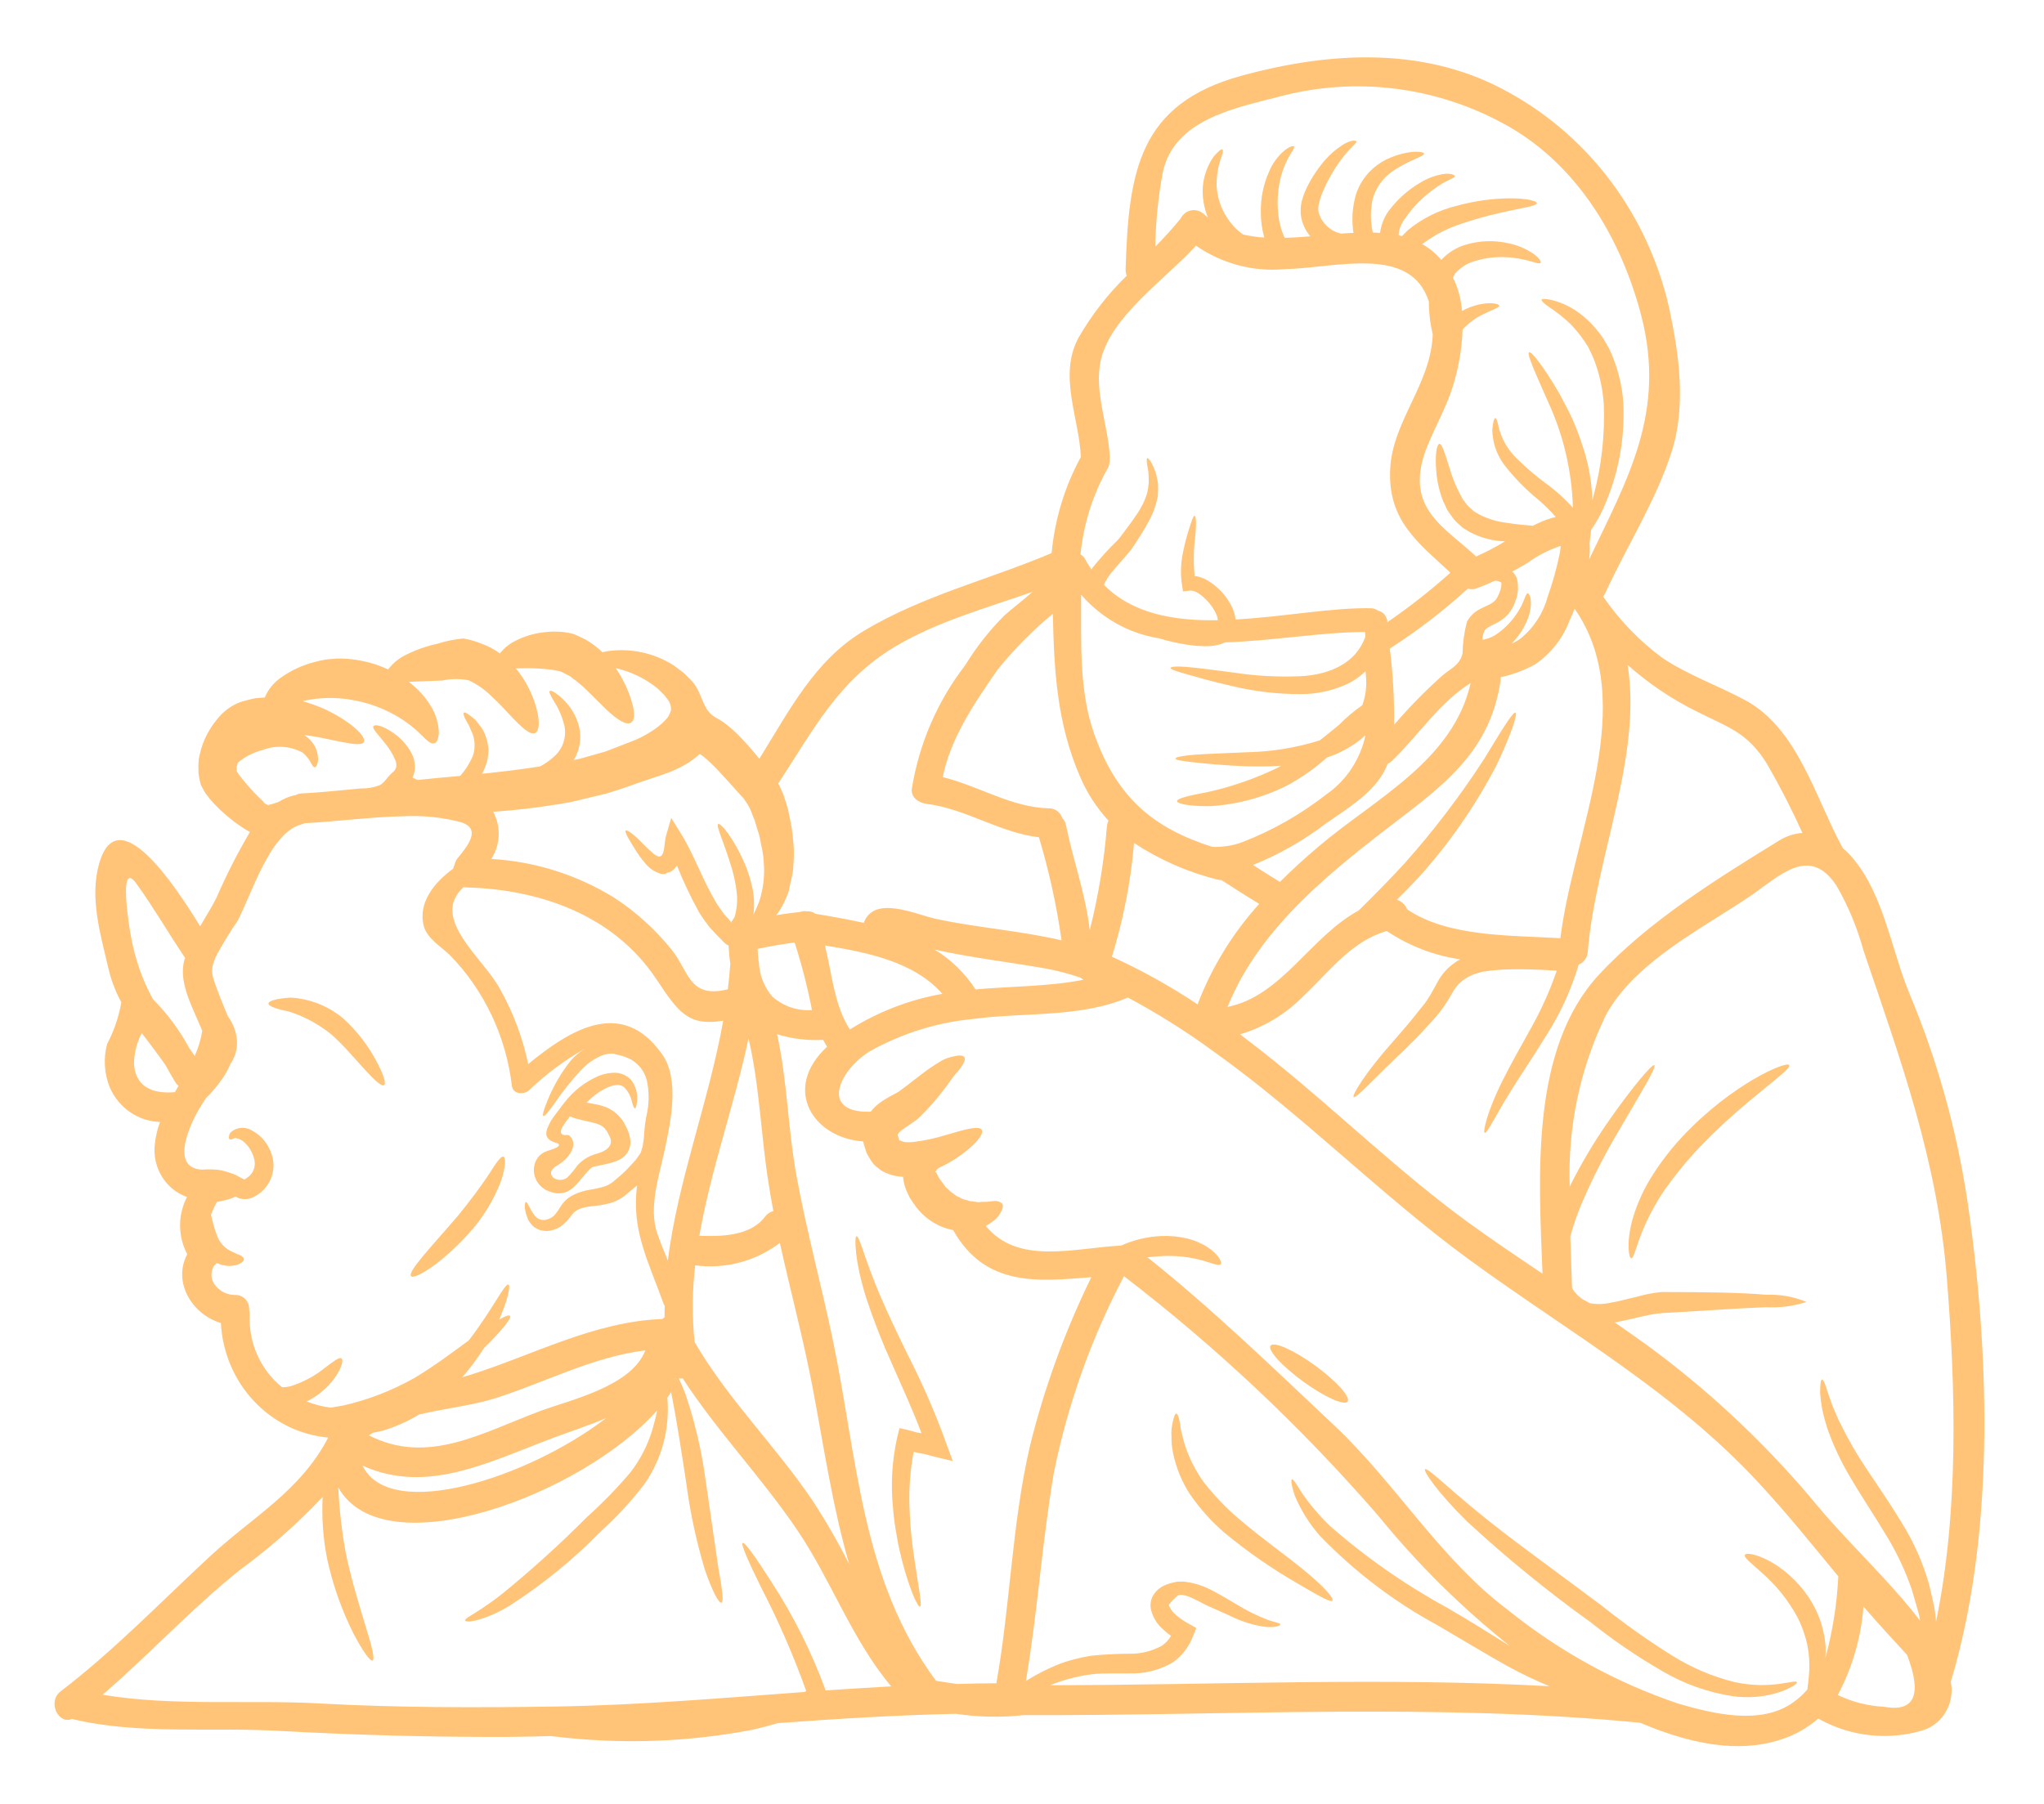 <svg width="375" height="331" viewBox="0 0 375 331" fill="none" xmlns="http://www.w3.org/2000/svg">
<g filter="url(#filter0_d_118_152)">
<path d="M133.328 145.249L133.286 145.162C133.093 144.634 132.901 144.13 132.696 143.605V143.602C132.482 143.164 132.243 142.74 131.977 142.332C131.871 142.157 131.745 141.981 131.616 141.806C131.55 141.719 131.531 141.651 131.444 141.521L131.083 141.148C130.172 140.116 129.216 139.066 128.259 138.015C127.303 136.965 126.394 135.955 125.438 135.055H125.441C125.006 134.622 124.545 134.216 124.063 133.835C123.85 133.661 123.639 133.531 123.446 133.397C123.425 133.376 123.404 133.376 123.381 133.354H123.383C122.588 134.075 121.729 134.714 120.815 135.261C119.492 136.023 118.099 136.649 116.658 137.126C115.478 137.518 114.324 137.915 113.199 138.288C110.781 139.145 108.478 139.956 106.239 140.631C103.992 141.18 101.845 141.687 99.853 142.155C99.385 142.264 98.918 142.329 98.452 142.394C98.304 142.438 98.157 142.462 98.007 142.503C97.646 142.571 97.309 142.59 96.945 142.655C92.936 143.314 89.137 143.706 85.489 143.973C86.951 146.699 86.811 150.044 85.13 152.629C93.078 153.073 100.802 155.503 107.641 159.71C111.656 162.315 115.241 165.561 118.263 169.333C121.382 173.213 121.426 178.275 128.426 176.566H128.428C128.465 176.569 128.502 176.561 128.534 176.544C128.702 175.097 128.852 173.652 128.958 172.182C128.963 172.092 128.976 172.002 129 171.918C128.831 170.802 128.726 169.662 128.66 168.5C128.555 168.454 128.447 168.413 128.365 168.367C128.144 168.22 127.938 168.051 127.751 167.863L127.24 167.314C127.093 167.161 126.605 166.723 126.263 166.328L125.138 165.109L125.141 165.112C124.471 164.255 123.847 163.365 123.273 162.437C121.729 159.661 120.365 156.779 119.19 153.816C118.924 154.27 118.552 154.646 118.107 154.912C118.015 154.972 117.917 155.016 117.812 155.043L117.643 155.087L117.303 155.174C117.274 155.195 117.251 155.228 117.24 155.263L117.048 155.394H116.476C116.271 155.372 116.071 155.312 115.886 155.22C114.843 154.85 113.926 154.172 113.254 153.269C112.735 152.67 112.259 152.033 111.832 151.361C110.328 148.993 109.624 147.722 109.767 147.459C109.998 147.129 111.397 148.18 113.225 150.109C113.692 150.569 114.203 151.072 114.774 151.557C117.169 153.617 116.724 149.979 117.193 148.378L118.146 145.091L120.014 148.117C122.327 151.843 123.897 156.466 126.316 160.521C126.803 161.332 127.332 162.045 127.865 162.78L128.75 163.743V163.746C128.895 163.95 129.055 164.143 129.237 164.315L129.258 164.184H129.153L129.408 163.855L129.788 163.245L129.893 162.807C130.251 161.406 130.33 159.944 130.127 158.51C129.956 157.144 129.68 155.797 129.3 154.477C127.825 149.502 126.284 146.501 126.774 146.215C127.135 145.976 129.448 148.452 131.674 153.579H131.676C132.277 155.01 132.738 156.502 133.054 158.028C133.383 159.631 133.436 161.283 133.204 162.905C133.565 162.138 133.945 161.327 134.284 160.448C135.056 158.088 135.338 155.585 135.114 153.106C135.056 152.107 134.906 151.116 134.669 150.145C134.585 149.641 134.477 149.138 134.374 148.621C134.271 148.104 134.013 147.437 133.842 146.846L133.568 145.932L133.441 145.472L133.328 145.249ZM356.296 217.772C360.052 244.863 360.9 277.038 352.903 303.601C353.653 307.357 351.62 311.112 348.127 312.413C341.614 314.481 334.568 313.746 328.587 310.375C326.093 312.514 323.137 314.002 319.971 314.715C312.331 316.623 303.783 314.495 295.932 311.142C258.293 307.485 220.528 309.871 182.803 309.741C178.667 310.198 174.489 310.116 170.371 309.498C159.454 309.738 148.58 310.413 137.694 311.207C136.219 311.646 134.744 312.04 133.219 312.391C122.998 314.37 112.571 314.974 102.199 314.19C99.839 314.013 97.774 313.793 96.025 313.58C93.63 313.648 91.251 313.714 88.854 313.735C74.489 313.801 60.234 313.406 45.89 312.617C33.498 311.937 20.342 313.36 8.206 310.448C5.703 311.498 3.625 307.294 6.14 305.365C15.922 297.891 24.491 288.971 33.53 280.597C41.401 273.298 50.018 268.738 55.215 258.81C50.031 258.342 45.184 255.958 41.567 252.094C37.95 248.23 35.803 243.146 35.524 237.78C30.368 236.288 26.593 230.372 29.352 225.155C27.621 221.887 27.602 217.939 29.309 214.657C25.363 213.271 22.9 209.219 23.409 204.946C23.556 203.558 23.877 202.195 24.362 200.892C22.415 200.837 20.521 200.219 18.896 199.109C17.27 197.996 15.98 196.439 15.166 194.608C14.122 192.064 13.941 189.228 14.657 186.564C15.864 184.278 16.725 181.809 17.202 179.249C17.202 179.118 17.247 179.009 17.247 178.898V178.9C16.196 176.984 15.411 174.924 14.91 172.785C13.466 166.559 11.37 159.744 13.214 153.387C16.63 141.727 26.899 157.132 31.718 164.969C32.734 163.239 33.817 161.53 34.731 159.712H34.729C36.528 155.57 38.577 151.548 40.859 147.67C40.585 147.515 40.287 147.365 40.032 147.21H40.034C38.469 146.23 36.997 145.101 35.64 143.833C34.897 143.155 34.197 142.429 33.541 141.661L33.014 140.981L32.737 140.63L32.397 140.061L32.078 139.47L31.931 139.166L31.865 139.01C31.844 138.923 31.823 138.923 31.823 138.945L31.673 138.336C31.652 138.292 31.525 137.593 31.525 137.593C31.475 137.348 31.438 137.097 31.417 136.847C31.396 136.433 31.396 135.992 31.396 135.554C31.396 135.116 31.438 134.675 31.48 134.262C31.525 133.848 31.628 133.603 31.694 133.252H31.697C31.986 131.973 32.45 130.74 33.074 129.595C33.693 128.443 34.449 127.377 35.321 126.416C36.383 125.246 37.697 124.353 39.157 123.812C40.069 123.567 40.875 123.327 41.831 123.131C42.421 123.063 43.011 123.044 43.572 122.998C44.186 121.556 45.176 120.32 46.433 119.425C48.332 118.053 50.464 117.057 52.716 116.488C53.332 116.312 53.967 116.184 54.668 116.05L55.195 115.982L55.811 115.939L56.723 115.852H56.725C58.253 115.816 59.784 115.947 61.285 116.249C62.985 116.57 64.639 117.109 66.209 117.849C67.126 116.633 68.322 115.675 69.689 115.063C71.459 114.192 73.327 113.544 75.248 113.133C76.783 112.641 78.367 112.319 79.968 112.17C81.088 112.338 82.186 112.646 83.235 113.084C84.476 113.509 85.65 114.126 86.712 114.913C87.447 113.979 88.367 113.215 89.41 112.676C91.125 111.775 92.987 111.209 94.902 111.013C96.067 110.872 97.242 110.864 98.406 110.991L99.423 111.144L99.995 111.296L100.271 111.364L100.353 111.386C100.374 111.408 100.798 111.585 100.798 111.585L100.903 111.628C101.37 111.849 101.839 112.066 102.326 112.309L102.329 112.306C103.485 112.959 104.555 113.762 105.514 114.695C105.832 114.608 106.193 114.543 106.594 114.475C110.687 113.914 114.844 114.793 118.395 116.973C118.967 117.346 119.52 117.806 120.113 118.244L120.537 118.573L121.004 119.033L121.683 119.713C124.044 122.056 123.617 125.216 126.375 126.723C126.628 126.876 126.902 126.984 127.115 127.137L127.113 127.14C127.539 127.39 127.942 127.678 128.324 127.994C129.025 128.533 129.692 129.121 130.319 129.747C131.499 130.909 132.505 132.092 133.482 133.233C133.756 133.559 134.033 133.889 134.31 134.24C139.784 125.474 144.431 116.159 153.533 110.743C164.386 104.258 176.459 101.365 187.932 96.5C188.511 90.298 190.34 84.286 193.298 78.857C192.979 71.645 189.141 63.922 192.853 57.005V57.002C195.279 52.787 198.264 48.945 201.722 45.586C201.57 45.227 201.499 44.838 201.509 44.446C202.041 26.362 203.993 14.068 222.705 8.916C239.128 4.423 256.802 3.372 272.204 12.181H272.207C286.851 20.394 297.404 34.679 301.209 51.437C303.055 60.028 304.412 69.496 301.633 78.066C298.64 87.21 293.466 95.205 289.478 103.905V103.908C289.375 104.109 289.254 104.3 289.115 104.477C292.128 108.853 295.829 112.676 300.065 115.789C304.86 118.943 310.123 120.786 315.131 123.461C324.826 128.642 328.032 141.389 333.079 150.639H333.076C333.785 151.233 334.438 151.894 335.031 152.612C340.637 159.342 342.033 169.447 345.342 177.401V177.398C350.729 190.29 354.412 203.869 356.295 217.772L356.296 217.772ZM350.184 292.643C354.407 272.222 353.793 249.814 352.178 229.551C350.439 207.911 343.735 189.64 336.883 169.431C335.747 165.262 334.085 161.264 331.938 157.544C326.972 150.004 321.499 155.746 316.238 159.343C307.386 165.39 294.892 171.462 289.565 181.391H289.567C284.87 191.104 282.61 201.88 282.989 212.733C284.997 208.708 287.281 204.838 289.823 201.151C294.702 194.116 298.161 190.236 298.5 190.456C298.988 190.785 296.188 195.3 291.944 202.576C289.441 206.781 287.21 211.152 285.263 215.66C284.388 217.699 283.664 219.8 283.095 221.952C283.2 225.106 283.308 228.241 283.414 231.33C283.456 231.398 283.479 231.485 283.519 231.55H283.522C283.682 231.847 283.89 232.114 284.138 232.34C284.325 232.598 284.554 232.821 284.815 232.998C285.063 233.243 285.35 233.444 285.663 233.589L286.214 233.893L286.491 234.046L286.554 234.089H286.62V234.136V234.133C287.918 234.386 289.254 234.356 290.542 234.046C292.07 233.825 293.598 233.325 295.126 233.014H295.129C296.654 232.563 298.216 232.258 299.797 232.1H299.923C307.795 232.1 314.433 232.187 319.059 232.604C321.58 232.503 324.093 232.949 326.436 233.921C324.051 234.688 321.554 235.015 319.059 234.884C314.338 235.039 307.795 235.543 300.049 235.959L299.923 235.981C297.523 236.111 294.47 237.121 291.245 237.668C293.661 239.353 296.103 241.043 298.48 242.817C309.546 251.084 319.623 260.68 328.501 271.402C334.186 278.238 341.678 285.077 347.279 292.433C347.236 292.172 347.173 291.908 347.152 291.644C346.773 290.12 346.22 288.4 345.73 286.647C344.489 283.052 342.853 279.615 340.848 276.41C338.728 272.858 336.478 269.552 334.61 266.351H334.613C332.882 263.51 331.446 260.492 330.327 257.34C329.916 256.113 329.576 254.861 329.307 253.59C329.131 252.622 329.001 251.642 328.925 250.657C328.925 249.1 329.03 248.199 329.265 248.159C329.497 248.115 329.881 248.97 330.303 250.439C330.535 251.182 330.893 252.039 331.217 253.027C331.662 253.99 332.044 255.161 332.692 256.334L332.695 256.331C334.078 259.169 335.656 261.904 337.416 264.508C339.389 267.51 341.702 270.776 343.907 274.457C346.096 277.957 347.787 281.767 348.922 285.767C349.326 287.596 349.773 289.229 350.026 290.897C350.079 291.501 350.124 292.07 350.184 292.641L350.184 292.643ZM340.574 308.206C346.261 309.238 347.697 306.065 344.881 298.693C342.183 295.754 339.491 292.842 336.883 289.813C336.435 295.512 334.829 301.047 332.163 306.056C334.807 307.319 337.663 308.049 340.574 308.206L340.574 308.206ZM329.902 299.218C331.227 294.347 332.02 289.336 332.263 284.283C327.468 278.473 322.755 272.6 317.663 267.119C302.05 250.263 282.743 239.459 264.515 226.133C248.175 214.178 233.894 199.482 217.387 187.764C212.455 184.161 207.286 180.917 201.92 178.054C193.177 181.799 182.91 180.727 173.659 181.976L173.656 181.978C166.984 182.602 160.503 184.615 154.607 187.9C148.944 191.405 145.248 199.319 154.755 199.008C155.224 198.385 155.782 197.838 156.409 197.389C156.765 197.112 157.142 196.861 157.534 196.644C157.842 196.442 158.161 196.26 158.49 196.097L159.336 195.637L159.76 195.397L159.826 195.376L159.931 195.288C161.82 193.928 163.601 192.439 165.34 191.19C166.254 190.556 167.11 190.028 167.845 189.59V189.584C168.467 189.274 169.123 189.04 169.797 188.885C170.943 188.602 171.662 188.624 171.918 188.994C172.173 189.367 171.873 190.091 171.175 191.054C170.835 191.536 170.305 192.064 169.839 192.676C169.373 193.288 168.928 193.993 168.364 194.692C166.915 196.652 165.303 198.478 163.546 200.149L163.335 200.347L163.29 200.391L163.269 200.415L163.037 200.59L162.932 200.658L162.529 200.941L161.644 201.55L160.838 202.094C160.619 202.236 160.411 202.397 160.221 202.579C160.018 202.734 159.847 202.927 159.713 203.148V203.191C159.723 203.256 159.723 203.325 159.713 203.39L159.881 203.893C159.926 204.024 159.987 204.331 160.031 204.331C160.076 204.331 160.074 204.244 160.053 204.201C160.071 204.269 160.132 204.315 160.2 204.31C160.482 204.448 160.78 204.544 161.085 204.593C161.567 204.62 162.049 204.612 162.529 204.571C164.57 204.326 166.586 203.893 168.554 203.281C172.202 202.206 174.623 201.526 175.11 202.337C175.579 203.082 173.93 205.232 170.442 207.553C169.399 208.237 168.306 208.838 167.176 209.352C167.11 209.418 167.028 209.483 166.962 209.548V209.545C166.812 209.682 166.691 209.845 166.604 210.03C166.588 210.049 166.58 210.071 166.583 210.095L166.752 210.141H166.773C166.839 210.248 166.857 210.381 167.005 210.645V210.642C167.06 210.781 167.131 210.914 167.215 211.037L167.342 211.257V211.279L168.227 212.465C168.546 213.015 168.738 213.015 168.949 213.23C169.162 213.448 169.267 213.647 169.586 213.799C169.86 213.998 170.113 214.196 170.371 214.392C170.627 214.591 170.922 214.654 171.198 214.806C171.71 215.179 172.281 215.135 172.813 215.396C173.364 215.464 173.893 215.505 174.425 215.617C174.913 215.554 175.408 215.533 175.901 215.554C176.391 215.554 176.786 215.424 177.176 215.424H177.173C177.758 215.309 178.361 215.459 178.83 215.837C179.104 216.188 179.022 216.779 178.535 217.59C178.258 218.096 177.892 218.542 177.452 218.907C176.947 219.302 176.414 219.661 175.861 219.979C181.825 227.213 192.009 224.012 200.687 223.577C203.018 222.524 205.518 221.928 208.063 221.819C209.697 221.751 211.333 221.914 212.921 222.306C214.236 222.633 215.49 223.182 216.633 223.925C218.606 225.261 219.265 226.668 218.946 226.992C218.606 227.389 217.418 226.818 215.574 226.29V226.293C213.174 225.642 210.692 225.378 208.214 225.501C207.278 225.547 206.388 225.634 205.516 225.721C217.437 235.216 228.648 246.088 239.752 256.543C251.017 267.129 259.249 281.158 271.662 290.451H271.659C281.032 298.012 291.609 303.827 302.916 307.634C309.238 309.463 318.084 311.689 324.028 307.37H324.025C324.973 306.703 325.838 305.917 326.594 305.024C326.678 304.213 326.846 303.051 326.933 301.584H326.931C327.002 300.052 326.897 298.518 326.612 297.013C326.227 295.189 325.606 293.426 324.765 291.774C323.106 288.71 320.93 285.978 318.34 283.708C316.407 281.931 314.858 280.815 315.137 280.331C315.35 279.917 317.086 280.091 319.784 281.55C323.237 283.509 326.072 286.454 327.95 290.033C328.972 292.054 329.628 294.256 329.881 296.523C329.96 297.418 329.968 298.319 329.902 299.217L329.902 299.218ZM321.435 149.232C322.726 148.432 324.18 147.959 325.679 147.85C323.73 143.531 321.57 139.319 319.207 135.226C315.621 129.394 312.078 128.474 306.372 125.603C301.767 123.336 297.471 120.446 293.601 117.012C296.335 133.756 287.657 152.651 286.301 169.638C286.246 170.704 285.59 171.64 284.625 172.027C283.261 176.634 281.259 181.013 278.682 185.027C276.454 188.662 274.354 191.754 272.7 194.383C269.37 199.622 267.863 203.043 267.389 202.887C267.025 202.778 267.834 198.898 270.719 193.202C272.118 190.353 274.03 187.063 276.03 183.403C277.853 180.126 279.386 176.686 280.611 173.124C278.743 173.015 276.833 172.904 274.902 172.885C273.482 172.838 272.081 172.885 270.724 172.928C270.044 172.972 269.365 173.037 268.709 173.081C268.119 173.168 267.56 173.236 266.989 173.32C266.417 173.453 265.566 173.758 265.187 173.87C264.673 174.09 264.178 174.362 263.711 174.678C262.818 175.269 262.075 176.074 261.549 177.027C261.23 177.595 260.89 178.121 260.571 178.67C260.231 179.236 259.865 179.783 259.47 180.311C258.711 181.291 257.903 182.227 257.049 183.12C255.503 184.894 253.954 186.385 252.573 187.743C246.994 193.004 243.769 196.664 243.345 196.313C243.005 196.008 245.487 191.82 250.75 185.923C252.022 184.456 253.445 182.856 254.823 181.101C255.481 180.227 256.351 179.272 256.888 178.428C257.22 177.938 257.523 177.43 257.799 176.904C258.095 176.423 258.371 175.829 258.735 175.217C259.475 173.826 260.523 172.637 261.793 171.747C262.141 171.47 262.518 171.233 262.918 171.045C258.105 170.357 253.497 168.582 249.425 165.85C242.997 167.679 239.099 173.084 234.211 177.71C230.95 181.06 226.922 183.503 222.499 184.809C224.728 186.494 226.925 188.206 229.098 189.961C240.874 199.494 251.906 210.21 264.127 219.153C268.668 222.462 273.336 225.597 277.994 228.732C277.295 210.58 275.746 187.481 288.349 173.869C297.461 164.026 310.188 156.158 321.434 149.233L321.435 149.232ZM286.554 97.638C293.619 82.845 300.716 70.634 296.1 52.88C292.41 38.742 284.475 25.448 271.743 18.185H271.746C258.785 10.829 243.579 8.913 229.288 12.838C221.396 14.876 210.324 17.001 208.306 26.733C207.484 31.198 207.031 35.729 206.947 40.276C208.58 38.611 210.15 36.902 211.615 35.095C211.997 34.314 212.71 33.762 213.543 33.604C214.375 33.446 215.234 33.696 215.861 34.284C216.093 34.505 216.349 34.7 216.601 34.894C215.88 33.138 215.561 31.233 215.669 29.328C215.827 27.323 216.509 25.396 217.642 23.761C218.527 22.729 219.117 22.269 219.294 22.424C219.47 22.579 219.294 23.32 218.872 24.438C218.377 26.022 218.153 27.685 218.216 29.35C218.401 31.721 219.281 33.974 220.737 35.813C221.393 36.673 222.173 37.419 223.05 38.029C224.336 38.322 225.643 38.513 226.954 38.6C226.954 38.576 226.933 38.554 226.933 38.532C226.52 37.046 226.312 35.509 226.32 33.96C226.264 31.416 226.77 28.89 227.795 26.577C228.438 24.998 229.452 23.611 230.745 22.544C231.659 21.842 232.252 21.733 232.4 21.863C232.571 22.062 232.168 22.606 231.638 23.485H231.641C230.914 24.713 230.363 26.041 230.005 27.429C229.465 29.505 229.283 31.666 229.476 33.807C229.589 35.487 229.997 37.127 230.685 38.651C232.234 38.608 233.825 38.499 235.405 38.368C235.116 38.031 234.852 37.672 234.62 37.291C234.352 36.806 234.125 36.295 233.941 35.767L233.727 34.893L233.643 34.284C233.553 33.252 233.685 32.21 234.028 31.236C234.281 30.449 234.599 29.685 234.984 28.955C235.629 27.72 236.38 26.544 237.226 25.445C238.432 23.809 239.934 22.432 241.651 21.39C242.987 20.644 243.793 20.753 243.859 20.974C243.925 21.194 243.269 21.632 242.479 22.552H242.476C241.264 23.896 240.197 25.371 239.296 26.958C238.669 28.024 238.116 29.138 237.642 30.289C237.376 30.893 237.168 31.527 237.026 32.175C236.87 32.7 236.82 33.249 236.878 33.797C237.397 35.862 239.015 37.443 241.04 37.865C241.804 37.821 242.568 37.756 243.311 37.734C242.934 35.323 243.108 32.852 243.82 30.522C244.331 29.037 245.15 27.684 246.219 26.56C247.126 25.618 248.179 24.84 249.336 24.258C253.517 22.35 256.211 22.81 256.251 23.161C256.38 23.711 253.749 24.236 250.524 26.405H250.527C248.738 27.602 247.429 29.426 246.839 31.54C246.396 33.562 246.404 35.66 246.86 37.679C247.305 37.679 247.745 37.723 248.195 37.745V37.742C248.403 36.074 249.08 34.504 250.145 33.227C251.667 31.311 253.527 29.703 255.621 28.492C257.005 27.643 258.543 27.099 260.139 26.892C261.349 26.805 261.91 27.131 261.91 27.352C261.91 27.572 261.296 27.765 260.466 28.206C259.22 28.851 258.045 29.638 256.968 30.552C255.34 31.869 253.909 33.429 252.721 35.176C252.113 35.976 251.725 36.928 251.596 37.938C251.607 38.028 251.628 38.115 251.662 38.199L252.213 38.33L253.295 37.236C255.909 35.097 258.943 33.578 262.187 32.786C264.697 32.095 267.266 31.654 269.858 31.472C274.268 31.167 276.986 31.799 276.965 32.283C276.944 32.827 274.31 33.116 270.219 34.057C267.827 34.596 265.464 35.263 263.137 36.055C260.545 36.877 258.109 38.145 255.922 39.8C257.247 40.54 258.435 41.519 259.426 42.692L259.573 42.54C260.769 41.302 262.252 40.395 263.88 39.911C266.412 39.149 269.089 39.051 271.668 39.625C273.375 39.963 275.003 40.654 276.446 41.656C277.508 42.445 277.742 43.035 277.656 43.234C277.337 43.672 275.174 42.379 271.354 42.202V42.205C269.181 42.077 267.005 42.388 264.947 43.12C263.886 43.514 262.927 44.162 262.145 45.005L261.997 45.158L261.955 45.226L261.723 45.618C261.676 45.732 261.618 45.844 261.552 45.947C261.657 46.167 261.765 46.363 261.871 46.581C262.624 48.317 263.082 50.173 263.227 52.067C264.191 51.534 265.219 51.137 266.286 50.886C268.646 50.383 270.04 50.777 270.063 51.085C270.063 51.477 268.767 51.828 266.9 52.772C265.567 53.444 264.357 54.356 263.335 55.466C263.204 59.097 262.577 62.689 261.467 66.134C260.287 69.816 258.454 73.016 256.992 76.568C252.152 88.15 259.942 91.582 265.817 97.125C267.64 96.311 269.415 95.383 271.128 94.344C268.825 94.278 266.57 93.672 264.529 92.569L263.678 92.041H263.68C263.499 91.946 263.327 91.829 263.172 91.69L262.877 91.405C262.437 91.045 262.031 90.64 261.668 90.202C261.265 89.652 260.862 89.105 260.503 88.558C260.271 88.03 260.034 87.502 259.782 87.001H259.779C259.086 85.249 258.657 83.398 258.507 81.515C258.23 78.383 258.612 76.494 259.078 76.454C259.544 76.41 260.116 78.231 260.967 80.993V80.99C261.433 82.555 262.037 84.073 262.772 85.524C262.985 85.921 263.196 86.291 263.409 86.686C263.657 86.972 263.886 87.276 264.086 87.6C264.439 87.976 264.813 88.327 265.211 88.653L265.488 88.893C265.561 88.925 265.63 88.961 265.698 89.002L266.288 89.353C267.924 90.218 269.7 90.76 271.528 90.953C273.225 91.239 274.818 91.35 276.217 91.481C276.62 91.282 277.047 91.064 277.469 90.89C278.42 90.444 279.415 90.106 280.437 89.881C279.452 88.751 278.391 87.698 277.258 86.727C274.871 84.803 272.719 82.587 270.848 80.127C269.56 78.337 268.838 76.176 268.783 73.947C268.867 72.478 269.144 71.735 269.334 71.713C269.587 71.713 269.758 72.546 270.077 73.882H270.079C270.609 75.64 271.515 77.251 272.735 78.595C274.76 80.655 276.955 82.533 279.292 84.204C280.759 85.336 282.129 86.596 283.385 87.973C283.443 88.057 283.507 88.139 283.575 88.215C283.383 81.415 281.807 74.731 278.952 68.6C276.618 63.272 275.069 59.94 275.535 59.657C275.938 59.413 278.209 62.243 281.199 67.413C281.878 68.731 282.674 70.176 283.427 71.776C284.199 73.517 284.874 75.303 285.443 77.126C286.478 80.264 287.05 83.543 287.139 86.858C287.205 86.594 287.268 86.352 287.332 86.09C288.812 80.607 289.455 74.922 289.239 69.234C289.052 66.225 288.377 63.269 287.245 60.49L286.378 58.692C285.472 57.184 284.402 55.788 283.193 54.528C281.994 53.369 280.696 52.329 279.313 51.417C278.275 50.715 277.743 50.198 277.837 49.992C277.932 49.785 278.665 49.817 279.874 50.1H279.871C281.654 50.569 283.333 51.388 284.813 52.511C285.867 53.292 286.826 54.199 287.679 55.208C288.159 55.761 288.612 56.338 289.036 56.939C289.421 57.598 289.824 58.275 290.216 58.977C291.707 62.11 292.592 65.511 292.827 68.995C293.114 75.142 292.055 81.276 289.729 86.942C288.991 88.826 288.043 90.614 286.905 92.271C286.823 93.014 286.736 93.795 286.652 94.505L286.631 94.682C286.712 95.667 286.686 96.658 286.554 97.637L286.554 97.638ZM281.272 167.174C283.666 147.751 295.847 123.863 283.88 106.699C283.561 107.445 283.29 108.147 282.995 108.784C281.754 112.118 279.525 114.962 276.633 116.916C274.644 118.01 272.513 118.807 270.308 119.28C270.331 119.509 270.326 119.738 270.289 119.961C268.519 131.864 261.272 138.023 252.339 144.837C240.139 154.173 226.18 164.825 220.218 179.776C230.192 177.778 235.432 166.844 244.257 162.098C246.955 159.447 249.815 156.555 252.7 153.42L252.698 153.422C258.038 147.433 262.919 141.024 267.3 134.256C270.566 128.905 272.582 125.533 273.05 125.795C273.451 126.015 272.263 129.757 269.528 135.482C265.666 142.884 260.906 149.748 255.366 155.903C253.988 157.373 252.632 158.774 251.27 160.11C252.123 160.372 252.816 161.017 253.158 161.866C260.714 167.028 272.445 166.612 281.273 167.172L281.272 167.174ZM281.122 96.734C281.23 96.219 281.301 95.7 281.335 95.174C279.114 95.906 277.017 96.987 275.118 98.385C274.233 98.889 273.348 99.395 272.462 99.877V99.874C272.797 100.217 273.071 100.617 273.271 101.058C273.677 102.571 273.548 104.185 272.905 105.608L272.823 105.847L272.8 105.915V105.913L272.718 106.109L272.652 106.217L272.439 106.634C272.212 107.031 271.949 107.407 271.654 107.752C271.072 108.367 270.4 108.882 269.66 109.276C268.261 109.957 267.518 110.308 267.299 110.877C267.088 111.358 266.973 111.875 266.959 112.4C268.068 112.243 269.114 111.78 269.994 111.067C271.216 110.158 272.283 109.048 273.155 107.777C274.725 105.586 274.786 103.964 275.276 103.874C275.445 103.831 275.763 104.291 275.848 105.189L275.85 105.191C275.924 106.468 275.682 107.741 275.147 108.895C274.48 110.474 273.521 111.902 272.325 113.103C272.918 112.868 273.474 112.55 273.982 112.161C276.388 110.218 278.126 107.529 278.948 104.489C279.849 101.956 280.574 99.359 281.122 96.72L281.122 96.734ZM279.32 304.452C276.659 303.358 274.059 302.114 271.533 300.724C267.523 298.49 263.321 295.923 258.78 293.273L258.782 293.27C250.787 288.954 243.48 283.394 237.12 276.787C235.231 274.643 233.698 272.193 232.579 269.535C231.92 267.652 231.815 266.555 232.028 266.465C232.241 266.378 232.834 267.322 233.854 268.963C235.35 271.138 237.057 273.149 238.943 274.972C245.598 280.801 252.847 285.863 260.564 290.07C264.66 292.438 268.529 294.892 272.044 297.08C263.187 290.04 255.089 282.029 247.897 273.192C233.811 256.937 218.168 242.196 201.209 229.196C195.258 240.46 190.935 252.562 188.372 265.118C186.185 277.851 185.379 290.72 183.216 303.473C183.427 303.342 183.617 303.233 183.83 303.1C185.442 302.134 187.118 301.285 188.846 300.558C189.837 300.155 190.851 299.818 191.883 299.551C192.953 299.26 194.036 299.026 195.129 298.849C197.439 298.604 199.763 298.482 202.086 298.476C204.214 298.536 206.319 298.022 208.198 296.988C208.862 296.52 209.425 295.913 209.849 295.211C209.33 294.841 208.838 294.432 208.374 293.992C207.265 293.044 206.483 291.752 206.148 290.307C205.951 289.327 206.164 288.307 206.738 287.501C207.199 286.84 207.824 286.315 208.543 285.977C209.099 285.719 209.683 285.528 210.281 285.408L210.642 285.321L210.985 285.253H211.217L212.102 285.231C214.085 285.438 216.006 286.059 217.747 287.06C219.294 287.871 220.632 288.682 221.838 289.406C223.68 290.546 225.619 291.507 227.634 292.277C228.969 292.737 229.944 292.846 229.902 293.11C229.86 293.308 229.117 293.679 227.376 293.57C225.092 293.287 222.868 292.612 220.8 291.575C219.483 291.009 218.087 290.329 216.599 289.692C215.326 289.164 212.502 287.253 211.145 287.762V287.76C210.521 288.249 209.957 288.816 209.47 289.45C209.449 289.558 209.428 289.471 209.491 289.67C209.747 290.318 210.163 290.884 210.7 291.311C211.425 291.951 212.218 292.503 213.061 292.957L214.483 293.744L213.869 295.268C213.129 297.214 211.844 298.885 210.176 300.068C207.75 301.483 204.994 302.18 202.21 302.082C199.747 302.128 197.518 302.017 195.524 302.213C192.827 302.539 190.182 303.225 187.655 304.254C218.216 304.218 248.809 302.752 279.319 304.439L279.32 304.452ZM269.857 104.306C270.223 103.626 270.434 102.867 270.471 102.088C270.408 102.023 270.516 101.936 270.281 101.827C270.021 101.675 269.731 101.585 269.433 101.566H269.22C268.134 102.091 267.023 102.559 265.89 102.967C265.379 103.169 264.818 103.182 264.299 103.011C259.839 107.093 255.047 110.775 249.976 114.013C250.566 118.656 250.83 123.337 250.761 128.018C253.559 124.747 256.573 121.677 259.778 118.836C261.327 117.565 262.834 117.007 263.319 114.914V114.912C263.364 112.955 263.635 111.012 264.125 109.121C264.602 108.212 265.318 107.461 266.19 106.952C266.954 106.514 267.592 106.25 268.079 106.01C268.48 105.833 268.851 105.596 269.183 105.305C269.288 105.131 269.331 105.24 269.523 104.913L269.755 104.521C269.792 104.478 269.857 104.306 269.857 104.306L269.857 104.306ZM264.807 120.351C259.167 123.791 254.944 130.322 250.232 134.75V134.747C250.034 134.924 249.813 135.063 249.573 135.166C247.834 140.043 242.197 143.363 238.309 146.082V146.079C234.178 149.233 229.663 151.805 224.879 153.731C226.509 154.782 228.145 155.835 229.821 156.845C232.113 154.542 234.51 152.373 236.973 150.292C247.344 141.499 261.604 134.595 264.807 120.349L264.807 120.351ZM257.85 56.345V56.342C257.379 54.386 257.142 52.377 257.147 50.361C253.817 39.818 239.939 44.224 230.564 44.398C224.863 44.896 219.168 43.372 214.418 40.08C208.773 46.281 198.844 53.009 196.976 61.031C195.62 66.798 198.378 73.087 198.609 78.94C198.615 79.115 198.607 79.291 198.588 79.466C198.594 79.961 198.475 80.453 198.251 80.891C195.501 85.744 193.791 91.149 193.235 96.741C193.588 96.92 193.878 97.212 194.06 97.573C194.421 98.254 194.824 98.888 195.24 99.503C195.303 99.394 195.367 99.282 195.43 99.198C196.868 97.405 198.415 95.707 200.056 94.112C200.627 93.502 201.286 92.512 201.858 91.766C202.429 91.02 203.006 90.242 203.452 89.532C204.326 88.323 204.998 86.976 205.446 85.542C205.58 84.957 205.678 84.364 205.741 83.768C205.786 83.218 205.72 82.712 205.72 82.244C205.728 81.809 205.678 81.373 205.572 80.951C205.506 80.554 205.446 80.23 205.422 79.942C205.359 79.416 205.38 79.109 205.506 79.063C205.699 79.019 206.418 79.876 207.076 81.912L207.079 81.915C207.242 82.516 207.369 83.126 207.461 83.743C207.49 84.489 207.474 85.237 207.416 85.98C207.116 87.736 206.497 89.415 205.593 90.933C205.169 91.812 204.616 92.577 204.118 93.431C203.544 94.305 203.141 95.053 202.348 96.082C200.872 97.911 199.292 99.413 198.125 101.166L198.127 101.168C197.89 101.533 197.693 101.922 197.537 102.33C202.78 107.634 210.354 108.951 218.438 108.818C218.409 108.527 218.343 108.238 218.246 107.964C217.906 107.131 217.44 106.361 216.865 105.683C216.325 105.033 215.706 104.458 215.021 103.977C214.547 103.62 213.989 103.411 213.407 103.367L212.05 103.544L211.858 102.36C211.568 100.499 211.605 98.599 211.963 96.749C212.213 95.424 212.532 94.112 212.919 92.825C213.533 90.767 213.918 89.649 214.171 89.649C214.423 89.649 214.51 90.942 214.321 93.11C213.984 95.622 213.933 98.169 214.171 100.692C214.961 100.793 215.722 101.046 216.42 101.441C217.408 102.012 218.309 102.731 219.094 103.574C219.945 104.486 220.643 105.536 221.159 106.685C221.425 107.324 221.602 107.994 221.692 108.682C230.496 108.2 239.576 106.445 246.623 106.622C247.05 106.641 247.464 106.794 247.803 107.06C248.76 107.253 249.466 108.092 249.524 109.096V109.186C253.565 106.407 257.432 103.373 261.104 100.096C255.08 94.463 249.598 90.541 250.048 81.049C250.464 72.305 257.532 65.486 257.858 56.345L257.85 56.345ZM244.926 124.423C245.545 122.733 245.777 120.918 245.606 119.119C245.585 118.814 245.543 118.509 245.524 118.177H245.522C244.373 119.29 243.035 120.175 241.575 120.781C239.062 121.84 236.375 122.379 233.665 122.374C229.35 122.39 225.048 121.878 220.848 120.85C217.329 120.06 214.571 119.249 212.682 118.716C210.794 118.183 209.711 117.821 209.753 117.576C209.795 117.331 210.88 117.225 212.875 117.402C214.869 117.578 217.732 117.951 221.255 118.411H221.252C225.311 119.037 229.418 119.266 233.518 119.092C238.015 118.893 243.041 117.263 245.101 112.778L245.502 111.864C245.48 111.559 245.459 111.273 245.438 110.985C237.738 110.963 228.529 112.607 219.68 112.892L219.683 112.895C219.409 113.034 219.127 113.154 218.834 113.246C218.141 113.442 217.43 113.554 216.711 113.575C215.399 113.608 214.085 113.521 212.788 113.309C211.037 113.042 209.306 112.647 207.609 112.128C202.104 111.249 197.061 108.421 193.352 104.127C193.394 112.631 192.907 121.707 195.747 129.684C199.927 141.434 206.61 146.956 217.409 150.41H217.411C219.295 150.483 221.173 150.186 222.949 149.531C228.492 147.383 233.702 144.414 238.418 140.719C242.04 138.183 244.585 134.308 245.525 129.894L245.42 130.002L244.569 130.724L244.572 130.726C243.961 131.235 243.307 131.692 242.62 132.084C241.324 132.89 239.935 133.529 238.489 133.992H238.468C236.216 136.011 233.739 137.75 231.092 139.173C226.65 141.391 221.824 142.673 216.898 142.945C213.228 142.967 210.997 142.507 210.957 142.031C210.912 141.481 213.186 140.999 216.705 140.322C221.113 139.331 225.399 137.832 229.479 135.851C229.671 135.742 229.842 135.63 230.03 135.521C227.801 135.674 225.701 135.652 223.812 135.63C219.698 135.478 216.41 135.149 214.139 134.909C211.866 134.667 210.651 134.465 210.651 134.202C210.651 133.938 211.926 133.676 214.192 133.499C216.457 133.323 219.798 133.238 223.825 133.04C228.335 132.947 232.811 132.215 237.129 130.868C238.446 129.836 239.676 128.854 240.714 127.975V127.978C242.003 126.653 243.415 125.463 244.927 124.426L244.926 124.423ZM226.022 160.875C223.688 159.452 221.378 157.99 219.086 156.491C218.828 156.494 218.572 156.464 218.322 156.404C212.914 155.051 207.759 152.787 203.064 149.698C202.456 156.788 201.091 163.784 198.994 170.563C204.447 173.048 209.705 175.973 214.713 179.312C217.321 172.485 221.16 166.228 226.023 160.875H226.022ZM198.077 146.629H198.079C198.116 146.27 198.216 145.921 198.374 145.598C196.206 143.254 194.447 140.541 193.174 137.578C188.891 127.737 188.38 117.962 188.159 107.637C184.452 110.693 181.054 114.127 178.019 117.894C173.986 123.704 169.383 130.391 167.961 137.599C174.581 139.243 180.543 143.164 187.481 143.341V143.338C188.569 143.328 189.539 144.046 189.876 145.113C190.237 145.475 190.482 145.943 190.579 146.452C191.873 152.896 194.204 159.166 194.929 165.697C196.509 159.446 197.563 153.067 198.079 146.629L198.077 146.629ZM193.775 174.798C193.598 174.692 193.435 174.567 193.285 174.425C191.114 173.68 188.896 173.1 186.644 172.694C179.9 171.511 173.13 170.743 166.467 169.255C169.47 171.078 172.039 173.579 173.975 176.57C180.451 175.976 187.365 176.063 193.775 174.798L193.775 174.798ZM195.25 229.375C185.384 230.164 175.777 231.204 169.876 220.74C167.181 220.215 164.76 218.699 163.066 216.473C162.771 216.035 162.476 215.615 162.181 215.199L162.136 215.115L161.925 214.829V214.807L161.881 214.739L161.775 214.5L161.562 214.064L161.565 214.062C161.404 213.74 161.262 213.411 161.138 213.074C161.032 212.701 160.906 212.393 160.822 211.977C160.756 211.626 160.716 211.297 160.671 210.946C159.66 210.921 158.661 210.706 157.721 210.312C157.118 210.086 156.559 209.751 156.067 209.324C155.793 209.125 155.535 208.896 155.303 208.646C155.045 208.336 154.81 208.007 154.602 207.661C154.389 207.332 154.199 206.981 154.012 206.61V206.608C153.922 206.415 153.851 206.21 153.801 205.998L153.632 205.448L153.527 205.165L153.506 205.097V205.076L153.377 204.507L153.356 204.463C144.065 203.805 138.461 194.732 146.738 187.09C146.483 186.676 146.248 186.235 146.017 185.819L146.014 185.822C143.164 185.988 140.305 185.639 137.571 184.79C139.459 193.428 139.523 202.041 141.156 210.918C143.003 221.001 145.698 230.863 147.797 240.905C152.339 262.733 153.016 285.002 166.725 303.436C168.018 303.657 169.312 303.853 170.584 304.027C172.984 303.959 175.381 303.896 177.797 303.896C180.368 289.495 180.642 274.636 183.95 260.39C186.601 249.649 190.384 239.243 195.236 229.355L195.25 229.375ZM189.76 167.56C188.851 161.154 187.46 154.829 185.603 148.644C178.324 147.789 172.237 143.408 164.95 142.507C163.633 142.352 162.126 141.389 162.276 139.788L162.279 139.791C163.614 131.48 166.989 123.665 172.078 117.084C174.117 113.739 176.541 110.664 179.294 107.921C180.99 106.43 182.771 105.097 184.428 103.605C175.898 106.607 166.989 109.04 159.286 113.62C148.749 119.89 144.188 129.028 137.774 138.782C138.198 139.527 138.454 140.251 138.791 140.997C139.044 141.74 139.257 142.464 139.471 143.187L139.576 143.56L139.621 143.8L139.726 144.281L139.916 145.223C140.042 145.86 140.192 146.442 140.279 147.109C140.364 147.776 140.448 148.51 140.511 149.191V149.193C140.664 150.489 140.693 151.795 140.596 153.093C140.553 153.73 140.553 154.312 140.469 154.922C140.385 155.531 140.237 156.084 140.108 156.653C139.982 157.221 139.855 157.771 139.747 158.299L139.702 158.495C139.684 158.552 139.671 158.612 139.663 158.672C139.642 158.707 139.629 158.743 139.621 158.781L139.494 159.11L139.239 159.744C138.849 160.708 138.354 161.619 137.764 162.463C137.658 162.637 137.532 162.792 137.424 162.945C138.867 162.705 140.329 162.506 141.794 162.354H141.792C142.2 162.196 142.64 162.158 143.067 162.245C143.604 162.191 144.141 162.349 144.571 162.683C147.476 163.165 150.493 163.693 153.462 164.349C155.396 159.167 162.97 162.825 166.739 163.628C174.34 165.258 182.148 165.786 189.761 167.56L189.76 167.56ZM167.884 177.381C162.689 171.441 154.033 169.761 146.345 168.502C147.663 173.762 148.045 179.504 150.929 183.913H150.932C156.135 180.652 161.888 178.437 167.887 177.381H167.884ZM146.478 305.206C150.487 304.945 154.497 304.681 158.506 304.463C151.294 295.893 147.589 285.155 141.32 275.858C134.768 266.148 126.62 257.729 120.253 247.949C120.016 247.981 119.774 247.981 119.534 247.949C119.913 248.76 120.319 249.679 120.743 250.776C122.487 255.925 123.731 261.242 124.455 266.644C125.34 272.805 126.152 278.37 126.747 282.401C127.445 286.39 127.851 288.91 127.361 289.106C126.915 289.28 125.664 287.002 124.308 283.035C122.756 277.867 121.618 272.574 120.912 267.21C119.979 261.03 119.11 255.505 118.346 251.606C118.262 251.209 118.198 250.838 118.114 250.466C117.882 250.817 117.69 251.146 117.434 251.497C117.622 253.68 117.516 255.881 117.121 258.037C116.499 261.4 115.166 264.581 113.217 267.352C110.793 270.514 108.093 273.442 105.153 276.098C100.161 281.19 94.639 285.694 88.691 289.534C86.837 290.709 84.837 291.621 82.748 292.249C81.244 292.666 80.414 292.601 80.332 292.383C80.227 292.119 81.012 291.702 82.261 290.913V290.916C83.997 289.827 85.67 288.644 87.277 287.365C92.643 282.989 97.782 278.327 102.682 273.401C105.477 270.892 108.109 268.193 110.559 265.321C112.403 262.973 113.8 260.284 114.677 257.397C115.061 256.082 115.357 254.877 115.562 253.805C101.94 269.278 65.449 282.934 57.066 267.961H57.064C57.251 272.119 57.733 276.258 58.508 280.343C59.632 285.628 61.163 290.316 62.177 293.781C63.281 297.242 63.81 299.498 63.357 299.697C62.904 299.896 61.587 298.053 59.875 294.82H59.877C57.691 290.477 56.057 285.856 55.02 281.077C54.279 277.338 54 273.517 54.192 269.705C49.53 274.639 44.445 279.129 39 283.116C30.149 290.151 22.43 298.611 13.819 305.997C26.632 308.166 40.808 306.876 53.6 307.597C67.983 308.386 82.369 308.386 96.776 308.166C112.095 307.926 127.33 306.612 142.561 305.494C142.688 305.447 142.793 305.385 142.922 305.341H142.92C140.596 298.843 137.846 292.513 134.687 286.4C132.227 281.404 130.891 278.356 131.25 278.138C131.61 277.918 133.541 280.596 136.534 285.306H136.537C140.583 291.519 143.921 298.198 146.481 305.203L146.478 305.206ZM144.059 270.356L144.062 270.354C146.522 274.123 148.775 278.031 150.809 282.061C147.816 271.824 146.243 261.06 144.146 249.952C142.447 240.92 140.05 232.043 138.077 223.079C133.606 226.464 128.045 227.939 122.548 227.199C121.989 231.877 121.955 236.607 122.44 241.292C128.572 251.835 137.229 260.249 144.062 270.354L144.059 270.356ZM143.97 180.361C143.156 176.162 142.091 172.02 140.787 167.957C138.519 168.24 136.246 168.659 134.002 169.119C134.023 169.799 134.068 170.479 134.149 171.179V171.176C134.231 171.446 134.265 171.729 134.255 172.009C134.429 174.189 135.285 176.251 136.694 177.882C138.712 179.664 141.325 180.554 143.97 180.361L143.97 180.361ZM136.889 217.241C136.57 215.619 136.299 213.997 136.038 212.364C134.594 203.376 134.383 194.382 132.326 185.543C129.739 197.753 125.411 209.621 123.309 221.772C127.466 221.949 132.75 221.772 135.337 218.289H135.34C135.724 217.777 136.262 217.41 136.868 217.247L136.889 217.241ZM127.679 182.312C121.251 183.363 119.447 180.734 115.479 174.772C107.632 162.885 93.989 158.204 80.58 157.853C80.406 157.85 80.234 157.828 80.069 157.785C73.77 163.483 83.551 170.671 86.689 176.412V176.415C89.125 180.718 90.888 185.393 91.91 190.267C99.739 183.845 109.18 178.04 116.523 188.536C119.726 193.138 118.027 200.94 116.968 205.939C115.951 210.715 113.912 216.606 115.611 221.434C116.183 223.078 116.862 224.7 117.521 226.311C119.386 211.461 125.008 197.279 127.679 182.312L127.679 182.312ZM118.111 125.281C118.135 124.658 117.963 124.043 117.626 123.526L117.036 122.761L116.889 122.584L116.846 122.516L116.591 122.277C116.23 121.926 115.911 121.555 115.532 121.245L115.529 121.248C113.303 119.474 110.724 118.233 107.977 117.609C108.954 119.049 109.765 120.6 110.392 122.233C111.454 125.06 111.625 126.987 110.817 127.583C110.008 128.176 108.269 127.145 106.214 125.172C105.258 124.228 104.115 123.112 102.863 121.863C102.568 121.577 102.247 121.294 101.949 120.984C101.633 120.723 101.335 120.456 100.996 120.195C100.748 119.947 100.469 119.735 100.166 119.561C100.042 119.474 99.921 119.376 99.808 119.275L99.639 119.123C99.555 119.054 99.402 119.014 99.299 118.946C98.83 118.706 98.385 118.486 97.94 118.265L97.876 118.222L97.381 118.107C96.625 117.95 95.861 117.841 95.092 117.778C93.696 117.648 92.292 117.596 90.89 117.626C90.424 117.626 90.005 117.648 89.639 117.669C89.765 117.824 89.913 117.999 90.039 118.151H90.042C91.296 119.789 92.292 121.626 92.992 123.588C94.138 126.854 94.051 129.075 93.185 129.505C92.271 129.943 90.722 128.519 88.664 126.329C87.647 125.232 86.478 123.961 85.205 122.799C83.959 121.547 82.508 120.538 80.919 119.817C79.315 119.531 77.674 119.555 76.08 119.885C74.191 119.969 72.474 120.037 71.032 120.08C70.672 120.102 70.311 120.102 69.995 120.127L69.992 120.124C71.638 121.354 73.035 122.903 74.109 124.682C74.976 126.114 75.463 127.757 75.519 129.445C75.437 130.664 75.118 131.306 74.634 131.418C73.617 131.638 72.513 129.774 70.208 128.019C67.171 125.725 63.664 124.179 59.958 123.507C56.826 122.894 53.606 122.946 50.495 123.659C52.021 124.089 53.509 124.639 54.95 125.303C59.895 127.741 62.205 130.299 61.76 131.154C61.273 132.095 58.135 131.219 53.38 130.275C52.574 130.122 51.705 130.013 50.793 129.883V129.886C51.394 130.253 51.921 130.735 52.342 131.309C53.069 132.267 53.425 133.47 53.341 134.686C53.212 135.407 52.977 135.78 52.751 135.802C52.524 135.824 52.263 135.451 51.965 134.838C51.589 134.177 51.099 133.589 50.522 133.108C48.259 131.886 45.598 131.709 43.203 132.626C41.536 133.045 39.979 133.837 38.641 134.947C38.641 134.991 38.514 135.407 38.514 135.407C38.52 135.459 38.512 135.511 38.493 135.56C38.464 135.609 38.43 135.652 38.388 135.69C38.388 135.889 38.43 136.15 38.451 136.371C38.051 136.15 39.32 137.895 40.298 138.959H40.295C41.212 140.02 42.181 141.03 43.203 141.982C43.354 142.113 43.354 142.243 43.564 142.42L44.054 142.681L44.286 142.812L44.307 142.66V142.662C44.399 142.665 44.492 142.657 44.584 142.641C45.071 142.51 45.601 142.336 46.109 142.159C46.965 141.623 47.895 141.225 48.867 140.972C48.978 140.948 49.091 140.932 49.207 140.932C49.565 140.719 49.974 140.605 50.387 140.602C53.952 140.428 57.582 140.012 61.207 139.688C62.4 139.718 63.591 139.511 64.708 139.078C65.619 138.55 66.106 137.522 66.955 136.798H66.957C67.292 136.564 67.545 136.226 67.679 135.832C67.769 135.364 67.708 134.879 67.508 134.449C67.036 133.344 66.407 132.316 65.64 131.401C64.305 129.692 63.28 128.729 63.498 128.288C63.717 127.85 65.24 128.111 67.276 129.581V129.583C68.546 130.462 69.608 131.633 70.374 133.001C70.972 134.011 71.22 135.203 71.072 136.376C71.012 136.836 70.877 137.282 70.672 137.693C70.988 137.845 71.307 137.998 71.647 138.131C74.131 137.867 76.739 137.625 79.434 137.386H79.431C80.403 136.292 81.191 135.042 81.765 133.682C82.184 132.395 82.168 130.999 81.723 129.72C81.47 129.194 81.257 128.688 81.064 128.196C80.811 127.736 80.598 127.341 80.406 127.012C80.066 126.331 79.939 125.915 80.087 125.793C80.234 125.67 80.619 125.836 81.215 126.299L81.217 126.301C81.589 126.565 81.944 126.857 82.276 127.175C82.637 127.613 83.061 128.163 83.506 128.797C83.933 129.556 84.249 130.378 84.442 131.235C84.536 131.739 84.6 132.248 84.631 132.759L84.442 134.403C84.212 135.304 83.878 136.172 83.443 136.988C86.902 136.637 90.466 136.221 94.065 135.649V135.652C94.955 135.192 95.782 134.618 96.531 133.94C98.188 132.588 98.975 130.389 98.564 128.244C98.185 126.636 97.54 125.11 96.657 123.727C96.019 122.655 95.68 122.018 95.848 121.822C96.017 121.626 96.699 121.928 97.695 122.785C99.204 124.021 100.35 125.667 101.006 127.54C101.491 128.963 101.581 130.498 101.259 131.97C101.072 132.857 100.735 133.704 100.261 134.468C100.706 134.381 101.172 134.291 101.596 134.182C103.124 133.744 104.61 133.328 106.075 132.912C107.645 132.302 109.17 131.728 110.677 131.137H110.68C111.947 130.666 113.161 130.065 114.31 129.338C115.327 128.732 116.259 127.986 117.089 127.126C117.597 126.631 117.956 125.988 118.111 125.281L118.111 125.281ZM116.931 236.755C116.91 236.028 116.931 235.329 116.954 234.621C116.865 234.512 116.791 234.387 116.744 234.251C113.899 226.327 110.801 220.707 111.883 212.529C111.312 213.035 110.703 213.517 110.142 213.977L109.505 214.505V214.502C109.223 214.712 108.925 214.902 108.619 215.073C108.053 215.397 107.447 215.648 106.817 215.816C105.772 216.083 104.71 216.257 103.638 216.344C103.214 216.41 102.703 216.453 102.405 216.54L102.402 216.538C102.002 216.603 101.609 216.723 101.238 216.889C100.653 217.142 100.15 217.566 99.794 218.108C99.239 218.886 98.567 219.566 97.8 220.124C97.055 220.573 96.222 220.843 95.361 220.913C94.947 220.886 94.536 220.837 94.13 220.761C93.759 220.622 93.403 220.448 93.069 220.233C92.561 219.839 92.144 219.33 91.86 218.742C91.014 216.706 91.309 215.629 91.48 215.588C91.757 215.479 92.052 216.66 93.029 217.977H93.027C93.511 218.668 94.336 219.009 95.147 218.851C95.687 218.72 96.191 218.467 96.623 218.108C97.057 217.626 97.445 217.095 97.771 216.529C98.353 215.544 99.202 214.761 100.211 214.271C101.159 213.808 102.168 213.492 103.203 213.329C104.128 213.188 105.039 212.986 105.938 212.72C106.317 212.583 106.678 212.407 107.02 212.192C107.186 212.099 107.342 211.987 107.487 211.862L108.124 211.318C108.98 210.632 109.781 209.878 110.521 209.059C110.885 208.667 111.243 208.27 111.625 207.876C111.902 207.459 112.215 207.018 112.51 206.605C112.703 206.145 112.724 205.859 112.895 205.464C112.958 204.936 113.064 204.455 113.127 203.864C113.169 203.206 113.19 202.746 113.274 201.913C113.359 201.276 113.422 200.664 113.551 199.984V199.986C114.112 197.763 114.149 195.433 113.656 193.191C113.172 191.392 111.923 189.917 110.261 189.18C109.844 189.003 109.42 188.848 108.986 188.72L108.33 188.565L107.99 188.499L107.84 188.453L107.798 188.431L107.776 188.366L107.779 188.369C106.978 188.279 106.169 188.391 105.419 188.695C103.941 189.313 102.608 190.255 101.515 191.458C99.755 193.36 98.137 195.395 96.68 197.553C95.598 199.077 94.91 199.918 94.686 199.788C94.462 199.657 94.749 198.626 95.492 196.851H95.49C96.543 194.28 97.945 191.874 99.647 189.705C100.4 188.826 101.283 188.072 102.26 187.471C98.551 189.574 95.11 192.143 92.013 195.118C91.078 195.907 89.128 195.845 88.915 194.263C87.835 185.134 83.796 176.648 77.458 170.185C76.035 168.846 73.327 167.137 72.766 165.004C71.602 160.663 74.7 156.916 78.135 154.415V154.418C78.196 154.151 78.288 153.893 78.412 153.65C78.501 153.185 78.715 152.752 79.028 152.401C80.872 150.143 83.42 147.01 79.45 145.848C75.97 144.953 72.382 144.596 68.802 144.795C62.795 144.928 56.855 145.761 50.872 146.069C50.691 146.167 50.498 146.24 50.298 146.284C44.526 147.753 41.152 159.194 38.565 164.016V164.019C37.095 166.166 35.741 168.395 34.508 170.694C34.466 170.925 34.387 171.149 34.276 171.35C33.902 172.281 33.828 173.312 34.063 174.289C34.806 176.763 35.833 179.133 36.821 181.523C37.772 182.804 38.346 184.342 38.475 185.95C38.568 187.482 38.141 189.004 37.266 190.245C36.908 191.124 36.46 191.962 35.931 192.745C35.011 194.109 33.957 195.374 32.788 196.515C32.535 196.928 32.261 197.347 31.982 197.785C30.008 200.833 25.957 209.335 32.047 209.643C32.703 209.58 33.362 209.567 34.018 209.599C34.574 209.618 35.127 209.675 35.672 209.773C36.262 209.928 36.903 210.124 37.561 210.342C38.517 210.671 39.579 211.393 39.874 211.461C39.919 211.393 39.79 211.482 39.958 211.374C39.892 211.504 40.891 210.693 40.786 210.764C41.634 209.967 41.955 208.737 41.615 207.607C41.326 206.497 40.738 205.493 39.919 204.714C39.474 204.246 38.892 203.947 38.265 203.86C38.072 203.751 37.754 204.012 37.561 204.056C37.414 204.132 37.237 204.124 37.095 204.034C37.003 203.901 36.974 203.732 37.011 203.574C37.021 203.21 37.195 202.872 37.48 202.66C38.589 201.797 40.098 201.729 41.276 202.486C42.88 203.343 44.113 204.788 44.734 206.54C45.174 207.643 45.293 208.854 45.074 210.027C44.832 211.319 44.202 212.5 43.27 213.401L43.078 213.6L42.864 213.796L42.78 213.842L42.464 214.081L42.145 214.321C42.019 214.408 41.781 214.52 41.594 214.626C40.722 215.091 39.706 215.178 38.77 214.868C38.581 214.783 38.396 214.688 38.22 214.579C37.561 214.9 36.868 215.135 36.154 215.281C35.715 215.396 35.267 215.486 34.819 215.545C34.376 216.305 34.007 217.105 33.715 217.935C34.007 219.309 34.403 220.656 34.895 221.968C35.43 223.222 36.42 224.213 37.651 224.73C37.906 224.825 38.157 224.942 38.394 225.081C38.647 225.19 38.905 225.255 39.115 225.364C39.495 225.585 39.729 225.802 39.75 226.066C39.771 226.327 39.537 226.572 39.16 226.812C38.931 226.945 38.689 227.057 38.438 227.141C38.122 227.206 37.719 227.272 37.274 227.315H37.271C36.418 227.321 35.575 227.141 34.792 226.79C34.653 226.932 34.503 227.065 34.345 227.182C32.559 229.925 35.404 232.685 38.141 232.641H38.143C38.849 232.611 39.534 232.891 40.024 233.417C40.514 233.942 40.764 234.658 40.709 235.384C40.778 235.656 40.815 235.937 40.817 236.217C40.567 241.401 42.785 246.384 46.755 249.565C47.269 249.568 47.782 249.511 48.283 249.391C50.575 248.681 52.719 247.535 54.605 246.014C56.175 244.83 57.216 244 57.638 244.283C58.059 244.566 57.722 245.992 56.407 247.856L56.41 247.853C55.069 249.717 53.296 251.2 51.255 252.172C52.677 252.743 54.165 253.127 55.68 253.312C56.36 253.203 57.079 253.073 57.909 252.939V252.942C62.503 251.897 66.931 250.185 71.062 247.853C74.898 245.551 78.214 243.009 81.015 240.971C82.119 239.526 83.08 238.146 83.921 236.897C86.447 233.106 87.783 230.518 88.291 230.736C88.676 230.866 88.249 233.386 86.573 237.158C87.677 236.524 88.375 236.244 88.568 236.478C88.863 236.875 87.358 238.78 84.663 241.518C84.387 241.779 84.113 242.068 83.812 242.351V242.353C82.619 244.245 81.284 246.041 79.824 247.723L81.181 247.331C92.914 243.627 104.076 237.49 116.531 237.049C116.647 236.932 116.781 236.834 116.924 236.755L116.931 236.755ZM94.107 253.937C99.712 251.856 110.869 249.423 113.393 242.805C103.696 243.991 94.976 248.724 85.64 251.66C81.565 252.934 76.559 253.459 71.891 254.577L71.894 254.575C69.755 255.87 67.466 256.88 65.079 257.576C64.508 257.707 63.954 257.816 63.404 257.927C63.172 258.104 62.916 258.232 62.685 258.409C73.472 263.89 83.254 258.006 94.107 253.938L94.107 253.937ZM106.156 255.255C102.932 256.615 99.665 257.693 96.991 258.675C84.683 263.277 73.387 269.327 61.514 263.957C66.575 274.465 92.1 266.08 106.164 255.263L106.156 255.255ZM30.705 188.81H30.707C31.379 187.335 31.851 185.773 32.104 184.164C30.578 180.306 27.649 175.421 28.816 171.211C28.858 171.08 28.921 170.925 28.964 170.794C25.95 166.301 23.171 161.522 20.033 157.16C16.616 152.428 18.737 165.469 19.035 166.871H19.038C19.749 170.906 21.105 174.79 23.055 178.363C25.692 181 27.936 184.021 29.717 187.33C30.057 187.811 30.397 188.293 30.715 188.796L30.705 188.81ZM27.075 195.431C27.307 195.039 27.52 194.642 27.754 194.269H27.757C27.496 194.054 27.272 193.793 27.099 193.499C26.527 192.557 25.953 191.507 25.36 190.451C23.958 188.434 22.454 186.488 21.011 184.575C20.057 186.369 19.567 188.385 19.588 190.429C19.978 194.759 23.46 195.746 27.085 195.417L27.075 195.431Z" fill="#FFC478"/>
<path d="M324.688 303.727C324.769 303.926 323.802 304.641 321.803 305.414C318.897 306.407 315.812 306.693 312.786 306.247C308.349 305.556 304.074 304.04 300.159 301.776C295.483 299.087 291.007 296.039 286.771 292.659C278.862 286.988 271.302 280.816 264.132 274.183C258.7 268.833 256.134 264.955 256.431 264.626C256.811 264.212 260.143 267.565 265.807 272.213C271.471 276.927 279.769 282.84 288.891 289.681V289.679C293.006 292.969 297.298 296.011 301.749 298.795C305.3 301.027 309.165 302.671 313.206 303.672C320.116 305.182 324.494 303.035 324.686 303.726L324.688 303.727Z" fill="#FFC478"/>
<path d="M323.264 190.463C323.775 191.426 314.821 196.929 306.12 206.266C304.104 208.457 302.226 210.775 300.498 213.211C299.128 215.195 297.935 217.298 296.934 219.503C295.213 223.253 294.834 225.903 294.26 225.903C293.857 225.925 293.303 223.01 294.555 218.588C295.311 216.036 296.388 213.597 297.761 211.336C299.434 208.601 301.367 206.048 303.53 203.716C312.761 193.815 322.924 189.584 323.264 190.463L323.264 190.463Z" fill="#FFC478"/>
<path d="M236.206 245.541C240.11 248.369 242.802 251.332 242.251 252.181C241.701 253.03 238.05 251.392 234.145 248.567C230.241 245.743 227.528 242.776 228.099 241.946C228.674 241.119 232.304 242.716 236.206 245.541Z" fill="#FFC478"/>
<path d="M234.723 283.551C238.013 286.267 239.773 288.349 239.444 288.733C239.114 289.117 236.878 287.818 233.269 285.707C228.456 282.947 223.877 279.774 219.583 276.217C217.181 274.135 215.047 271.741 213.24 269.09C211.788 266.834 210.764 264.314 210.218 261.664C210.002 260.635 209.905 259.582 209.923 258.529C209.87 257.772 209.928 257.01 210.094 256.273C210.326 255.054 210.561 254.409 210.814 254.409C211.066 254.409 211.28 255.067 211.493 256.273C211.567 256.997 211.709 257.71 211.917 258.406C212.102 259.28 212.349 260.137 212.663 260.973C213.464 263.177 214.57 265.251 215.948 267.128C217.75 269.412 219.755 271.518 221.933 273.42C226.662 277.48 231.456 280.787 234.723 283.552L234.723 283.551Z" fill="#FFC478"/>
<path d="M168.653 260.011L169.802 263.124L166.172 262.251C165.811 262.183 165.555 262.052 165.155 261.946L163.798 261.685L162.618 261.445L162.615 261.44C162.007 264.703 161.751 268.025 161.851 271.346C161.917 273.174 161.999 274.897 162.191 276.527C162.317 278.149 162.552 279.619 162.742 280.998C163.527 286.411 164.248 289.701 163.78 289.838C163.419 289.968 161.936 286.923 160.513 281.464C160.173 280.103 159.791 278.593 159.536 276.927L159.538 276.93C159.198 275.147 158.959 273.349 158.819 271.539C158.4 267.231 158.672 262.885 159.625 258.669L160.028 257.069L162.094 257.554C162.412 257.619 162.684 257.728 163.05 257.837L164.067 258.014C162.349 253.442 160.355 249.202 158.614 245.212H158.616C156.875 241.381 155.337 237.451 154.004 233.448C151.756 226.41 151.756 221.985 152.115 221.866C152.686 221.71 153.664 226.182 156.382 232.533C157.76 235.755 159.522 239.524 161.601 243.731C163.935 248.306 166.024 253.011 167.86 257.825C168.124 258.565 168.398 259.286 168.653 260.01L168.653 260.011Z" fill="#FFC478"/>
<path d="M160.06 204.187V204.208C160.06 204.187 160.06 204.187 160.039 204.187H160.06Z" fill="#FFC478"/>
<path d="M110.81 193.208C111.653 194.31 112.035 195.714 111.874 197.107C111.79 197.94 111.642 198.4 111.49 198.4C111.339 198.4 111.129 197.984 110.939 197.181C110.723 196.185 110.236 195.273 109.54 194.552C108.289 193.333 105.114 194.751 102.625 197.339C103.091 197.423 103.536 197.513 104.045 197.6H104.042C104.864 197.733 105.668 197.962 106.442 198.277C106.866 198.498 107.293 198.759 107.693 199.02V199.023C108.091 199.339 108.46 199.69 108.795 200.076C109.127 200.436 109.4 200.846 109.601 201.295L109.964 201.954C110.154 202.346 110.133 202.37 110.238 202.613C110.344 202.852 110.365 202.942 110.452 203.181C110.517 203.511 110.578 203.837 110.644 204.191C110.723 205.005 110.536 205.824 110.112 206.515C109.703 207.116 109.148 207.593 108.497 207.895C108.041 208.107 107.567 208.276 107.08 208.398C106.123 208.662 105.486 208.771 104.619 208.948L103.876 209.125L103.874 209.122C103.76 209.144 103.652 209.19 103.555 209.253C103.489 209.253 103.302 209.492 103.176 209.582L102.643 210.151L101.495 211.487H101.497C101.089 212.029 100.628 212.521 100.12 212.957C99.775 213.261 99.39 213.512 98.974 213.702C98.505 213.89 98.004 213.988 97.499 213.988C97.059 213.991 96.621 213.914 96.205 213.767C96.013 213.699 95.82 213.68 95.633 213.593L95.249 213.416H95.251C94.371 212.981 93.671 212.235 93.276 211.316C92.894 210.437 92.841 209.443 93.128 208.529L93.234 208.202L93.381 207.917H93.384C93.51 207.644 93.676 207.394 93.874 207.174C94.179 206.855 94.537 206.597 94.933 206.403C95.336 206.183 97.459 205.682 97.543 205.184C97.627 204.792 97.203 204.792 96.864 204.681C95.143 204.09 94.798 203.19 95.739 201.35L96.079 200.67V200.672C96.471 200.063 96.895 199.478 97.351 198.92C97.351 198.874 98.56 197.32 98.56 197.32C100.17 195.238 102.246 193.597 104.609 192.538C105.654 192.078 106.779 191.847 107.917 191.861C109.016 191.893 110.059 192.378 110.81 193.208L110.81 193.208ZM104.277 206.774C105.826 206.382 107.865 205.413 106.782 203.421C106.782 203.399 106.569 203.048 106.569 203.048C106.442 202.828 106.376 202.498 106.165 202.368C105.212 200.789 102.33 200.988 99.527 199.87C99.695 199.935 96.853 202.762 98.318 203.244C98.805 203.399 99.187 203.092 99.59 203.508H99.588C99.941 203.87 100.151 204.354 100.178 204.866C100.259 206.513 98.373 208.243 97.227 208.877C96.316 209.405 95.594 210.195 96.529 211.136C97.303 211.67 98.318 211.653 99.074 211.093C99.756 210.404 100.38 209.656 100.939 208.856C101.85 207.862 103.002 207.144 104.277 206.774L104.277 206.774Z" fill="#FFC478"/>
<path d="M87.389 207.273C87.813 207.472 87.773 209.102 86.967 211.614V211.611C85.721 214.896 83.933 217.927 81.683 220.575C76.464 226.647 71.011 229.915 70.416 229.191C69.736 228.355 74.109 223.822 78.991 218.142C81.351 215.25 83.34 212.531 84.654 210.558C85.99 208.457 86.923 207.031 87.389 207.273L87.389 207.273Z" fill="#FFC478"/>
<path d="M64.204 190.003C65.384 192.283 65.882 193.815 65.479 194.123C65.076 194.431 63.845 193.377 62.167 191.535C60.45 189.739 58.35 187.086 55.739 184.783H55.737C53.461 182.96 50.89 181.564 48.142 180.663C45.742 180.16 44.214 179.656 44.259 179.139C44.28 178.658 45.808 178.225 48.31 178.067C51.856 178.268 55.249 179.615 58.01 181.923C60.521 184.215 62.618 186.949 64.204 190.003L64.204 190.003Z" fill="#FFC478"/>
</g>
<defs>
<filter id="filter0_d_118_152" x="0" y="0.525" width="374.061" height="329.909" filterUnits="userSpaceOnUse" color-interpolation-filters="sRGB">
<feFlood flood-opacity="0" result="BackgroundImageFix"/>
<feColorMatrix in="SourceAlpha" type="matrix" values="0 0 0 0 0 0 0 0 0 0 0 0 0 0 0 0 0 0 127 0" result="hardAlpha"/>
<feOffset dx="5" dy="5"/>
<feGaussianBlur stdDeviation="5"/>
<feComposite in2="hardAlpha" operator="out"/>
<feColorMatrix type="matrix" values="0 0 0 0 0.929 0 0 0 0 0.647 0 0 0 0 0.784 0 0 0 1 0"/>
<feBlend mode="normal" in2="BackgroundImageFix" result="effect1_dropShadow_118_152"/>
<feBlend mode="normal" in="SourceGraphic" in2="effect1_dropShadow_118_152" result="shape"/>
</filter>
</defs>
</svg>
